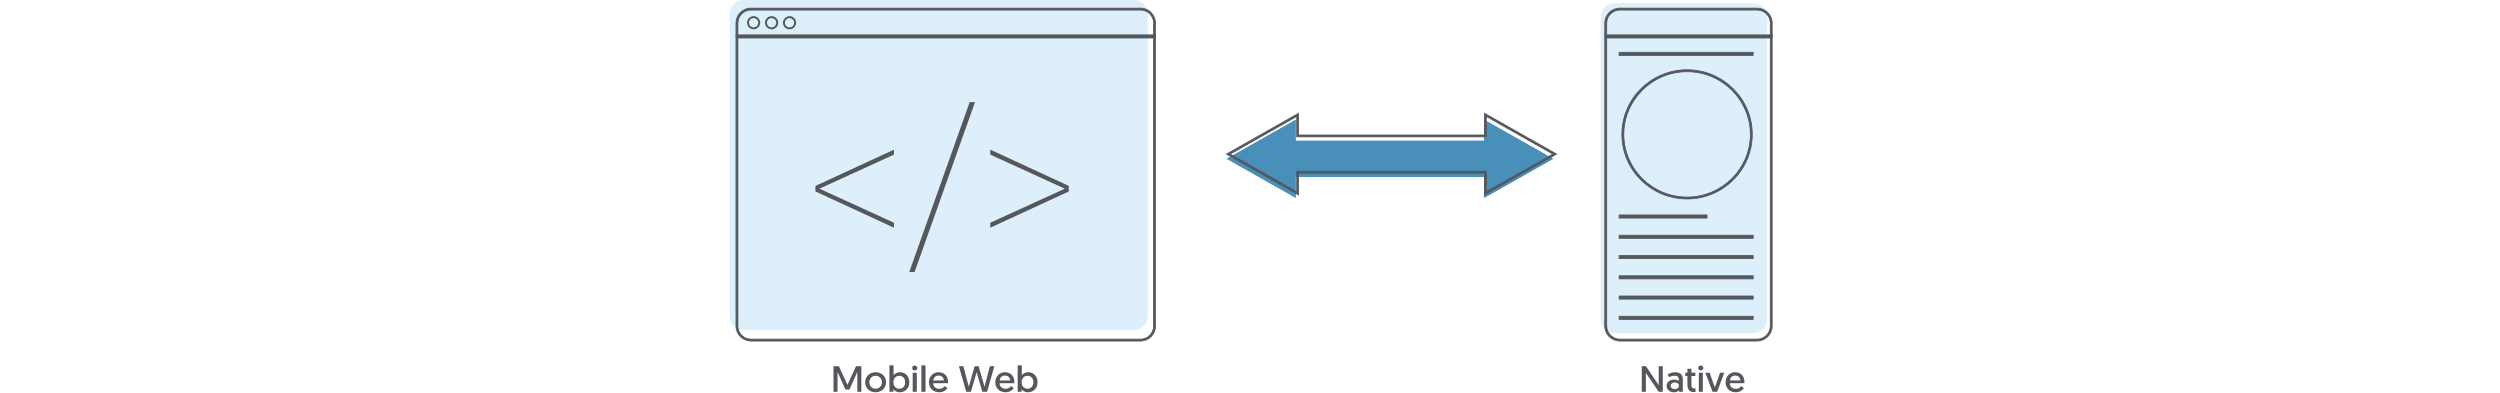 <?xml version="1.0" encoding="UTF-8"?>
<svg width="795px" height="125px" viewBox="0 0 795 125" version="1.1" xmlns="http://www.w3.org/2000/svg" xmlns:xlink="http://www.w3.org/1999/xlink">
    <!-- Generator: Sketch 53.2 (72643) - https://sketchapp.com -->
    <title>Group 15</title>
    <desc>Created with Sketch.</desc>
    <g id="Page-1" stroke="none" stroke-width="1" fill="none" fill-rule="evenodd">
        <g id="Group-15">
            <rect id="Rectangle" fill="#FFFFFF" x="0" y="0" width="795" height="125"></rect>
            <g id="Mobile-Blog-Post-Graphics2-01" transform="translate(232, 0)" fill-rule="nonzero">
                <path d="M325.473,106 L281.527,106 C279.026,106 277,104.013 277,101.559 L277,5.441 C277,2.987 279.026,1 281.527,1 L325.473,1 C327.974,1 330,2.987 330,5.441 L330,101.559 C330,104.013 327.968,106 325.473,106 Z" id="Path" fill="#DCEFFA"></path>
                <path d="M128.543,105 L4.457,105 C1.995,105 0,103.013 0,100.559 L0,4.441 C0,1.987 1.995,0 4.457,0 L128.543,0 C131.005,0 133,1.987 133,4.441 L133,100.559 C133,103.013 131.005,105 128.543,105 Z" id="Path" fill="#DCEFFA"></path>
                <g id="Group" transform="translate(2, 2)" fill="#54575C">
                    <path d="M128.695,106.453 L4.801,106.453 C2.176,106.453 0.043,104.319 0.043,101.693 L0.043,5.338 C0.043,2.712 2.176,0.578 4.801,0.578 L128.695,0.578 C131.32,0.578 133.453,2.712 133.453,5.338 L133.453,101.693 C133.453,104.319 131.32,106.453 128.695,106.453 Z M4.801,1.199 C2.52,1.199 0.658,3.056 0.658,5.344 L0.658,101.699 C0.658,103.981 2.514,105.844 4.801,105.844 L128.695,105.844 C130.976,105.844 132.838,103.987 132.838,101.699 L132.838,5.338 C132.838,3.056 130.982,1.193 128.695,1.193 L4.801,1.193 L4.801,1.199 Z" id="Shape" stroke="#54575C" stroke-width="0.25"></path>
                    <rect id="Rectangle" stroke="#54575C" stroke-width="0.25" x="0.092" y="9.089" width="133.342" height="1"></rect>
                    <path d="M5.649,7.318 C4.499,7.318 3.559,6.383 3.559,5.227 C3.559,4.077 4.493,3.136 5.649,3.136 C6.798,3.136 7.739,4.071 7.739,5.227 C7.739,6.383 6.804,7.318 5.649,7.318 Z M5.649,3.757 C4.838,3.757 4.174,4.421 4.174,5.233 C4.174,6.045 4.838,6.709 5.649,6.709 C6.46,6.709 7.124,6.045 7.124,5.233 C7.124,4.421 6.466,3.757 5.649,3.757 Z" id="Shape"></path>
                    <path d="M11.365,7.318 C10.216,7.318 9.276,6.383 9.276,5.227 C9.276,4.077 10.21,3.136 11.365,3.136 C12.515,3.136 13.455,4.071 13.455,5.227 C13.455,6.383 12.515,7.318 11.365,7.318 Z M11.365,3.757 C10.554,3.757 9.89,4.421 9.89,5.233 C9.89,6.045 10.554,6.709 11.365,6.709 C12.177,6.709 12.841,6.045 12.841,5.233 C12.841,4.421 12.177,3.757 11.365,3.757 Z" id="Shape"></path>
                    <path d="M17.076,7.318 C15.926,7.318 14.986,6.383 14.986,5.227 C14.986,4.077 15.92,3.136 17.076,3.136 C18.225,3.136 19.166,4.071 19.166,5.227 C19.166,6.383 18.231,7.318 17.076,7.318 Z M17.076,3.757 C16.264,3.757 15.601,4.421 15.601,5.233 C15.601,6.045 16.264,6.709 17.076,6.709 C17.887,6.709 18.551,6.045 18.551,5.233 C18.551,4.421 17.893,3.757 17.076,3.757 Z" id="Shape"></path>
                </g>
                <g id="Group" transform="translate(278, 2)" fill="#54575C" stroke="#54575C" stroke-width="0.25">
                    <path d="M48.749,106.453 L5.121,106.453 C2.47,106.453 0.317,104.319 0.317,101.693 L0.317,5.338 C0.317,2.712 2.47,0.578 5.121,0.578 L48.749,0.578 C51.399,0.578 53.553,2.712 53.553,5.338 L53.553,101.693 C53.553,104.319 51.399,106.453 48.749,106.453 Z M5.127,1.199 C2.824,1.199 0.943,3.056 0.943,5.344 L0.943,101.699 C0.943,103.981 2.818,105.844 5.127,105.844 L48.755,105.844 C51.058,105.844 52.939,103.987 52.939,101.699 L52.939,5.338 C52.939,3.056 51.064,1.193 48.755,1.193 L5.127,1.193 L5.127,1.199 Z" id="Shape"></path>
                    <rect id="Rectangle" x="0.372" y="9.089" width="53.168" height="1"></rect>
                    <g transform="translate(4.345, 14.144)" id="Rectangle">
                        <rect x="0.534" y="52.209" width="27.956" height="1"></rect>
                        <rect x="0.534" y="58.653" width="42.635" height="1"></rect>
                        <rect x="0.534" y="0.486" width="42.635" height="1"></rect>
                        <rect x="0.534" y="65.098" width="42.635" height="1"></rect>
                        <rect x="0.534" y="71.542" width="42.635" height="1"></rect>
                        <rect x="0.534" y="77.981" width="42.635" height="1"></rect>
                        <rect x="0.534" y="84.425" width="42.635" height="1"></rect>
                    </g>
                    <path d="M26.491,61.273 C15.058,61.273 5.754,52.055 5.754,40.728 C5.754,29.4 15.058,20.182 26.491,20.182 C37.924,20.182 47.228,29.4 47.228,40.728 C47.228,52.055 37.924,61.273 26.491,61.273 Z M26.491,20.804 C15.399,20.804 6.374,29.745 6.374,40.734 C6.374,51.723 15.399,60.664 26.491,60.664 C37.583,60.664 46.608,51.723 46.608,40.734 C46.608,29.745 37.583,20.804 26.491,20.804 Z" id="Shape"></path>
                </g>
                <g id="Group" transform="translate(27, 32)" fill="#54575C">
                    <polygon id="Path" points="0.315 27.117 25.277 15.592 25.277 17.167 1.577 28.001 25.277 38.834 25.277 40.41 0.315 28.884"></polygon>
                    <polygon id="Path" points="49.354 0.476 51.055 0.476 31.831 54.524 30.131 54.524"></polygon>
                    <polygon id="Path" points="80.87 28.884 55.909 40.41 55.909 38.834 79.609 28.001 55.909 17.167 55.909 15.592 80.87 27.117 80.87 28.884"></polygon>
                </g>
                <polygon id="Path" fill="#4890BA" points="262 50.497 239.913 38 239.913 44.717 180.087 44.717 180.087 38 158 50.497 180.087 63 180.087 56.277 239.913 56.277 239.913 63"></polygon>
                <path d="M240.045,61.994 L240.045,55.067 L180.955,55.067 L180.955,62 L158,49.003 L180.955,36.006 L180.955,42.933 L240.045,42.933 L240.045,36 L263,48.997 L240.045,61.994 Z M180.344,54.468 L240.656,54.468 L240.656,60.957 L261.778,48.997 L240.656,37.037 L240.656,43.532 L180.344,43.532 L180.344,37.037 L159.222,48.997 L180.344,60.957 L180.344,54.468 Z" id="Shape" stroke="#54575C" stroke-width="0.25" fill="#54575C"></path>
                <g id="Group" transform="translate(33, 116)" fill="#54575C">
                    <polygon id="Path" points="4.488 6.39 7.2 0.444 8.914 0.444 8.914 8.592 7.627 8.592 7.627 2.286 5.12 7.872 3.844 7.872 1.337 2.286 1.337 8.592 0.05 8.592 0.05 0.444 1.764 0.444"></polygon>
                    <path d="M13.44,2.364 C15.371,2.364 16.764,3.726 16.764,5.55 C16.764,7.374 15.346,8.736 13.44,8.736 C11.52,8.736 10.128,7.398 10.128,5.562 C10.128,3.726 11.558,2.364 13.44,2.364 Z M13.44,7.614 C14.603,7.614 15.458,6.738 15.458,5.556 C15.458,4.368 14.603,3.498 13.44,3.498 C12.263,3.498 11.446,4.38 11.446,5.568 C11.446,6.762 12.276,7.614 13.44,7.614 Z" id="Shape"></path>
                    <path d="M17.847,0.18 L19.153,0.18 L19.153,3.336 C19.32,3.066 19.995,2.37 21.184,2.37 C22.973,2.37 24.161,3.696 24.161,5.568 C24.161,7.428 22.886,8.742 21.097,8.742 C19.884,8.742 19.246,8.01 19.079,7.8 L19.079,8.592 L17.841,8.592 L17.841,0.18 L17.847,0.18 Z M20.967,7.626 C22.038,7.626 22.843,6.822 22.843,5.58 C22.843,4.356 22.075,3.498 20.98,3.498 C19.933,3.498 19.104,4.254 19.104,5.58 C19.104,6.696 19.816,7.626 20.967,7.626 Z" id="Shape"></path>
                    <path d="M25.889,0.228 C26.347,0.228 26.706,0.576 26.706,1.02 C26.706,1.464 26.347,1.812 25.889,1.812 C25.43,1.812 25.071,1.464 25.071,1.02 C25.071,0.576 25.43,0.228 25.889,0.228 Z M25.239,2.52 L26.545,2.52 L26.545,8.592 L25.239,8.592 L25.239,2.52 Z" id="Shape"></path>
                    <polygon id="Path" points="28.012 0.18 29.318 0.18 29.318 8.592 28.012 8.592"></polygon>
                    <path d="M33.46,2.364 C35.354,2.364 36.474,3.63 36.474,5.538 C36.474,5.64 36.474,5.748 36.462,5.85 L31.745,5.85 C31.77,6.93 32.574,7.632 33.689,7.632 C34.636,7.632 35.174,7.122 35.416,6.78 L36.282,7.41 C35.985,7.908 35.156,8.736 33.664,8.736 C31.708,8.736 30.408,7.41 30.408,5.568 C30.408,3.69 31.745,2.364 33.46,2.364 Z M35.143,4.986 C35.094,3.984 34.376,3.426 33.472,3.426 C32.568,3.426 31.875,4.032 31.788,4.986 L35.143,4.986 Z" id="Shape"></path>
                    <polygon id="Path" points="45.568 2.376 43.754 8.592 42.256 8.592 39.929 0.444 41.359 0.444 43.073 6.984 44.937 0.444 46.2 0.444 48.075 6.984 49.79 0.444 51.208 0.444 48.892 8.592 47.394 8.592"></polygon>
                    <path d="M54.557,2.364 C56.451,2.364 57.571,3.63 57.571,5.538 C57.571,5.64 57.571,5.748 57.559,5.85 L52.842,5.85 C52.867,6.93 53.671,7.632 54.786,7.632 C55.733,7.632 56.271,7.122 56.513,6.78 L57.38,7.41 C57.082,7.908 56.253,8.736 54.761,8.736 C52.805,8.736 51.505,7.41 51.505,5.568 C51.511,3.69 52.842,2.364 54.557,2.364 Z M56.24,4.986 C56.191,3.984 55.473,3.426 54.569,3.426 C53.665,3.426 52.972,4.032 52.885,4.986 L56.24,4.986 Z" id="Shape"></path>
                    <path d="M58.624,0.18 L59.93,0.18 L59.93,3.336 C60.097,3.066 60.772,2.37 61.96,2.37 C63.75,2.37 64.938,3.696 64.938,5.568 C64.938,7.428 63.663,8.742 61.874,8.742 C60.66,8.742 60.023,8.01 59.856,7.8 L59.856,8.592 L58.618,8.592 L58.618,0.18 L58.624,0.18 Z M61.75,7.626 C62.821,7.626 63.626,6.822 63.626,5.58 C63.626,4.356 62.858,3.498 61.762,3.498 C60.716,3.498 59.887,4.254 59.887,5.58 C59.887,6.696 60.599,7.626 61.75,7.626 Z" id="Shape"></path>
                </g>
                <g id="Group" transform="translate(290, 116)" fill="#54575C">
                    <polygon id="Path" points="0.086 0.444 1.412 0.444 5.476 6.492 5.476 0.444 6.765 0.444 6.765 8.592 5.463 8.592 1.387 2.574 1.387 8.592 0.086 8.592"></polygon>
                    <path d="M10.371,4.716 C11.079,4.716 11.617,4.95 11.849,5.16 L11.849,4.59 C11.849,3.894 11.354,3.474 10.536,3.474 C9.851,3.474 9.258,3.708 8.806,3.948 L8.311,3.066 C8.806,2.754 9.637,2.37 10.67,2.37 C12.509,2.37 13.133,3.348 13.133,4.674 L13.133,8.598 L12.008,8.598 L11.904,8.142 C11.587,8.49 11.086,8.748 10.316,8.748 C9.014,8.748 7.981,7.944 7.981,6.726 C7.981,5.544 8.953,4.716 10.371,4.716 Z M10.584,7.728 C11.342,7.728 11.886,7.308 11.886,6.678 C11.886,6.036 11.354,5.628 10.572,5.628 C9.79,5.628 9.271,6.072 9.271,6.678 C9.271,7.284 9.802,7.728 10.584,7.728 Z" id="Shape"></path>
                    <path d="M14.599,1.248 L15.877,1.248 L15.877,2.514 L17.136,2.514 L17.136,3.564 L15.877,3.564 L15.877,6.39 C15.877,7.332 16.243,7.542 16.934,7.542 C17.038,7.542 17.184,7.53 17.184,7.53 L17.184,8.622 C17.184,8.622 16.958,8.67 16.555,8.67 C15.052,8.67 14.599,7.68 14.599,6.192 L14.599,3.564 L13.915,3.564 L13.915,2.514 L14.599,2.514 L14.599,1.248 L14.599,1.248 Z" id="Path"></path>
                    <path d="M18.853,0.228 C19.305,0.228 19.659,0.576 19.659,1.02 C19.659,1.464 19.305,1.812 18.853,1.812 C18.401,1.812 18.046,1.464 18.046,1.02 C18.052,0.576 18.407,0.228 18.853,0.228 Z M18.217,2.52 L19.507,2.52 L19.507,8.592 L18.217,8.592 L18.217,2.52 Z" id="Shape"></path>
                    <polygon id="Path" points="22.587 8.592 20.289 2.52 21.664 2.52 23.32 7.224 24.97 2.52 26.321 2.52 24.047 8.592"></polygon>
                    <path d="M29.755,2.364 C31.625,2.364 32.731,3.63 32.731,5.538 C32.731,5.64 32.731,5.748 32.719,5.85 L28.062,5.85 C28.087,6.93 28.881,7.632 29.981,7.632 C30.916,7.632 31.454,7.122 31.686,6.78 L32.542,7.41 C32.248,7.908 31.429,8.736 29.957,8.736 C28.026,8.736 26.742,7.41 26.742,5.568 C26.748,3.69 28.062,2.364 29.755,2.364 Z M31.417,4.986 C31.368,3.984 30.659,3.426 29.767,3.426 C28.875,3.426 28.191,4.032 28.111,4.986 L31.417,4.986 Z" id="Shape"></path>
                </g>
            </g>
        </g>
    </g>
</svg>